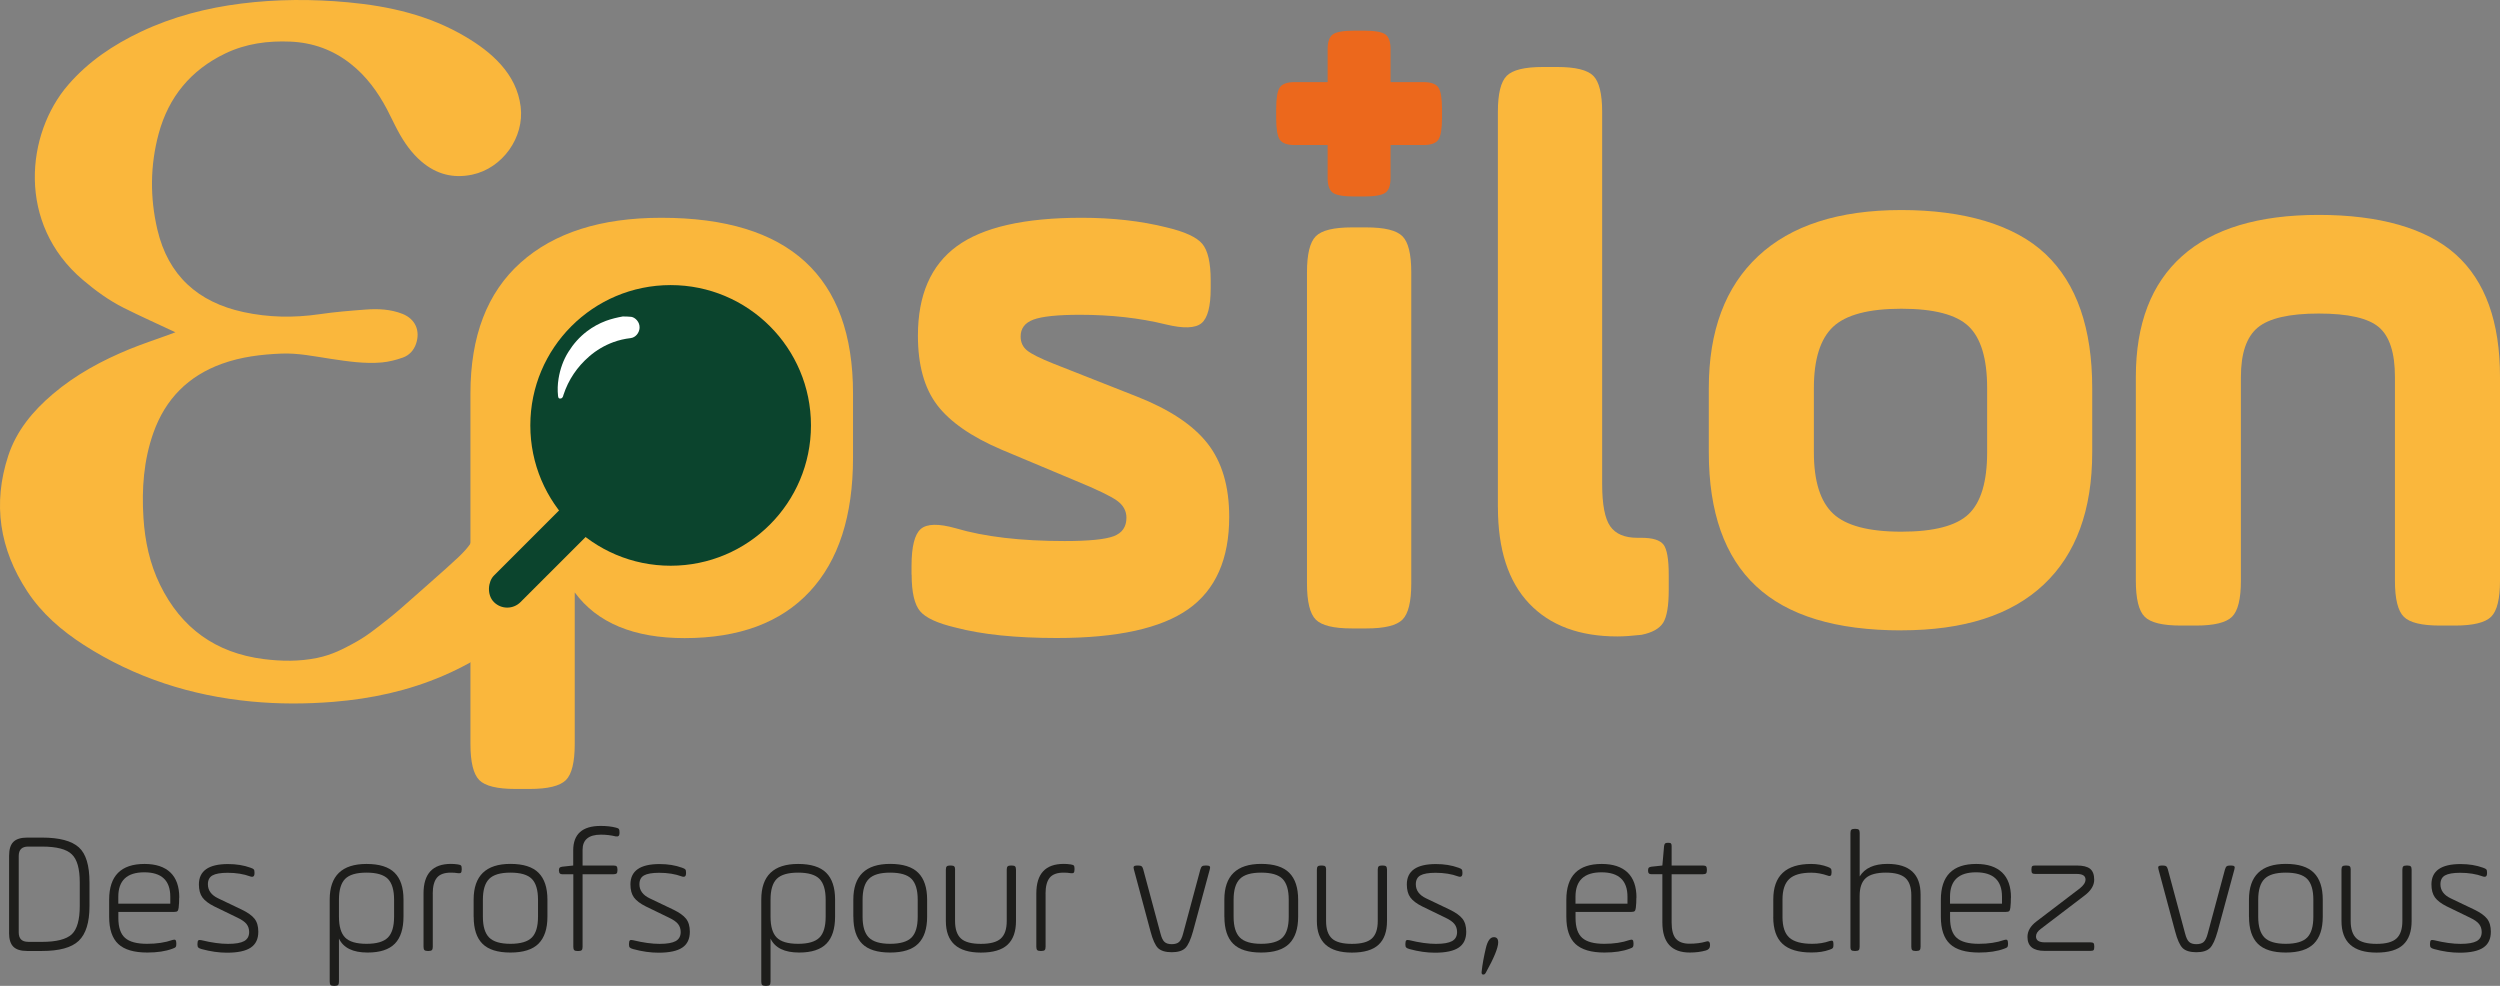 <?xml version="1.0" encoding="UTF-8"?>
<svg id="Calque_2" data-name="Calque 2" xmlns="http://www.w3.org/2000/svg" viewBox="0 0 478.01 188.5">
  <rect x="0" y="0" width="478.01" height="188.5" fill="#808080" stroke="none"/>
  <defs>
    <style>
      .cls-1 {
        fill: #ec681c;
      }

      .cls-2 {
        fill: #fff;
      }

      .cls-3 {
        fill: #fab73c;
      }

      .cls-4 {
        fill: #0b442d;
      }

      .cls-5 {
        fill: #1d1d1b;
      }
    </style>
  </defs>
  <g id="Calque_1-2" data-name="Calque 1">
    <g>
      <path class="cls-3" d="m89.95,142.25v-67.02c0-10.94,3.19-19.27,9.58-25,6.39-5.73,15.36-8.59,26.92-8.59,24.44,0,36.65,11.2,36.65,33.59v12.27c0,11.15-2.76,19.68-8.28,25.61-5.52,5.93-13.5,8.9-23.92,8.9-9.71,0-16.72-2.91-21.01-8.74v28.99c0,3.47-.56,5.77-1.69,6.9-1.13,1.12-3.43,1.69-6.9,1.69h-2.76c-3.48,0-5.78-.56-6.9-1.69s-1.69-3.43-1.69-6.9Zm53.06-54.29v-12.27c0-5.73-1.15-9.69-3.45-11.89-2.3-2.2-6.62-3.3-12.96-3.3s-10.58,1.15-13.04,3.45-3.68,6.21-3.68,11.73v12.27c0,5.52,1.23,9.43,3.68,11.73,2.45,2.3,6.8,3.45,13.04,3.45s10.53-1.12,12.88-3.37c2.35-2.25,3.53-6.19,3.53-11.81Z"/>
      <path class="cls-3" d="m174.29,109.89v-1.69c0-3.68.59-6.03,1.76-7.05,1.17-1.02,3.4-1.07,6.67-.15,5.52,1.64,12.47,2.45,20.86,2.45,4.6,0,7.72-.31,9.35-.92,1.63-.61,2.45-1.79,2.45-3.53,0-1.33-.61-2.43-1.84-3.3-1.23-.87-3.83-2.12-7.82-3.76l-14.26-5.98c-5.73-2.45-9.81-5.29-12.27-8.51-2.45-3.22-3.68-7.64-3.68-13.27,0-7.77,2.48-13.47,7.44-17.1,4.96-3.63,12.91-5.44,23.85-5.44,5.93,0,11.35.61,16.26,1.84,3.47.82,5.75,1.87,6.82,3.14,1.07,1.28,1.61,3.6,1.61,6.98v1.53c0,3.48-.59,5.7-1.76,6.67-1.18.97-3.45,1.05-6.82.23-5.01-1.23-10.48-1.84-16.41-1.84-4.29,0-7.26.31-8.9.92-1.64.61-2.45,1.69-2.45,3.22,0,1.13.41,2.02,1.23,2.68.82.67,2.5,1.51,5.06,2.53l15.95,6.29c6.23,2.45,10.73,5.44,13.5,8.97,2.76,3.53,4.14,8.2,4.14,14.03,0,8.08-2.61,13.96-7.82,17.64s-13.6,5.52-25.15,5.52c-7.87,0-14.32-.67-19.32-1.99-3.48-.82-5.75-1.86-6.82-3.14-1.07-1.28-1.61-3.6-1.61-6.98Z"/>
      <path class="cls-3" d="m268.15,45.17c-1.12-1.13-3.42-1.69-6.9-1.69h-2.76c-3.48,0-5.78.56-6.9,1.69-1.13,1.12-1.69,3.43-1.69,6.9v59.5c0,3.48.56,5.78,1.69,6.91s3.42,1.68,6.9,1.68h2.76c3.48,0,5.78-.56,6.9-1.68,1.13-1.13,1.69-3.43,1.69-6.91v-59.5c0-3.47-.56-5.78-1.69-6.9Z"/>
      <path class="cls-1" d="m275.72,20.88v1.67c0,2.1-.24,3.49-.7,4.16-.47.68-1.42,1.02-2.86,1.02h-6.28v6.29c0,1.43-.34,2.39-1.02,2.85-.68.47-2.07.7-4.17.7h-1.66c-2.1,0-3.49-.23-4.16-.7-.69-.46-1.02-1.42-1.02-2.85v-6.29h-6.29c-1.44,0-2.39-.34-2.86-1.02-.46-.67-.69-2.06-.69-4.16v-1.67c0-2.1.23-3.49.69-4.16.47-.68,1.42-1.02,2.86-1.02h6.29v-6.29c0-1.43.33-2.39,1.02-2.85.67-.47,2.06-.7,4.16-.7h1.66c2.1,0,3.49.23,4.17.7.68.46,1.02,1.42,1.02,2.85v6.29h6.28c1.44,0,2.39.34,2.86,1.02.46.67.7,2.06.7,4.16Z"/>
      <path class="cls-3" d="m286.4,97.01V21.4c0-3.47.56-5.77,1.69-6.9s3.42-1.69,6.9-1.69h2.76c3.47,0,5.78.56,6.9,1.69,1.12,1.13,1.69,3.43,1.69,6.9v71.16c0,3.89.51,6.57,1.53,8.05,1.02,1.48,2.76,2.22,5.21,2.22h.77c2.15,0,3.55.44,4.22,1.3.66.87,1,2.79,1,5.75v2.91c0,3.07-.36,5.16-1.07,6.29-.72,1.12-2.1,1.89-4.14,2.3-1.84.2-3.37.31-4.6.31-7.26,0-12.88-2.09-16.87-6.29-3.99-4.19-5.98-10.33-5.98-18.4Z"/>
      <path class="cls-3" d="m363.54,120.53c-12.48,0-21.73-2.81-27.76-8.44-6.03-5.62-9.05-14.16-9.05-25.61v-12.27c0-10.94,3.14-19.35,9.43-25.23,6.29-5.88,15.41-8.82,27.38-8.82s21.67,2.81,27.6,8.44c5.93,5.62,8.9,14.16,8.9,25.61v12.27c0,11.04-3.09,19.48-9.28,25.3-6.19,5.83-15.26,8.74-27.22,8.74Zm16.41-34.05v-12.27c0-5.62-1.18-9.56-3.53-11.81-2.35-2.25-6.65-3.37-12.88-3.37s-10.58,1.15-13.04,3.45c-2.45,2.3-3.68,6.21-3.68,11.73v12.27c0,5.52,1.23,9.43,3.68,11.73,2.45,2.3,6.8,3.45,13.04,3.45s10.53-1.12,12.88-3.37c2.35-2.25,3.53-6.19,3.53-11.81Z"/>
      <g>
        <path class="cls-5" d="m1.74,178.36v-14.74c0-1.22.27-2.11.82-2.65.54-.54,1.43-.82,2.65-.82h2.8c3.33,0,5.69.62,7.07,1.87,1.36,1.22,2.03,3.46,2.03,6.7v4.54c0,3.11-.69,5.33-2.07,6.64-1.36,1.29-3.7,1.93-7.04,1.93h-2.8c-1.22,0-2.11-.27-2.65-.82-.55-.54-.82-1.43-.82-2.65Zm3.64,1.73h2.63c2.78,0,4.69-.49,5.74-1.47,1-.98,1.5-2.77,1.5-5.37v-4.54c0-2.6-.5-4.38-1.5-5.34-1-1-2.91-1.5-5.74-1.5h-2.63c-1.2,0-1.8.6-1.8,1.8v14.61c0,1.2.6,1.8,1.8,1.8Z"/>
        <path class="cls-5" d="m34.26,171.63c0,.69-.03,1.33-.1,1.93-.04.33-.12.55-.23.65s-.32.15-.63.15h-10.67v1.17c0,1.78.43,3.05,1.28,3.8.86.76,2.26,1.13,4.22,1.13,1.82,0,3.44-.24,4.84-.73.27-.09.46-.09.57,0,.11.09.17.29.17.6v.2c0,.27-.04.45-.12.55-.08.1-.28.21-.62.32-1.31.49-2.91.73-4.8.73-2.53,0-4.39-.54-5.55-1.63-1.17-1.09-1.75-2.82-1.75-5.2v-3.27c0-4.56,2.26-6.84,6.77-6.84,2.16,0,3.8.55,4.94,1.63,1.13,1.09,1.7,2.69,1.7,4.8Zm-11.64-.17v1.33h9.94v-1.33c0-3.11-1.66-4.67-4.97-4.67s-4.97,1.56-4.97,4.67Z"/>
        <path class="cls-5" d="m37.76,180.53v-.13c0-.31.06-.51.17-.6.11-.09.31-.1.6-.03,1.93.47,3.62.7,5.07.7s2.45-.18,3.09-.53c.63-.36.95-.93.95-1.73,0-.6-.17-1.11-.5-1.53s-.9-.82-1.7-1.2l-4.47-2.17c-1.07-.53-1.82-1.11-2.27-1.72-.44-.61-.67-1.44-.67-2.48,0-2.6,1.86-3.9,5.57-3.9,1.58,0,3.01.23,4.3.7.33.11.54.22.63.33.09.11.13.3.13.57v.17c0,.58-.27.78-.8.6-1.27-.47-2.71-.7-4.34-.7-1.33,0-2.3.17-2.89.5-.59.33-.88.9-.88,1.7,0,1.16.65,2.05,1.93,2.67l4.54,2.17c1.16.56,1.97,1.14,2.45,1.75.48.61.72,1.44.72,2.48,0,1.38-.48,2.39-1.45,3.04-.97.65-2.48.97-4.55.97-1.53,0-3.16-.23-4.87-.7-.31-.09-.52-.19-.62-.3s-.15-.31-.15-.6Z"/>
        <path class="cls-5" d="m63.04,187.7v-15.71c0-4.54,2.35-6.8,7.04-6.8,2.45,0,4.24.56,5.37,1.68,1.13,1.12,1.7,2.83,1.7,5.12v3.27c0,2.31-.55,4.04-1.65,5.17-1.1,1.13-2.84,1.7-5.22,1.7-2.8,0-4.62-.89-5.47-2.67v8.24c0,.31-.06.52-.17.63-.11.11-.32.17-.63.17h-.17c-.31,0-.52-.06-.63-.17-.11-.11-.17-.32-.17-.63Zm12.31-12.41v-3.27c0-1.85-.4-3.17-1.18-3.97-.79-.8-2.15-1.2-4.09-1.2s-3.3.4-4.09,1.2c-.79.8-1.18,2.12-1.18,3.97v3.27c0,1.85.39,3.17,1.18,3.97.79.8,2.15,1.2,4.09,1.2s3.3-.4,4.09-1.2c.79-.8,1.18-2.12,1.18-3.97Z"/>
        <path class="cls-5" d="m82.75,170.89v10.14c0,.31-.06.52-.17.63-.11.11-.32.17-.63.17h-.17c-.31,0-.52-.06-.63-.17-.11-.11-.17-.32-.17-.63v-10.21c0-3.76,1.75-5.64,5.24-5.64.42,0,.87.03,1.33.1.31.04.51.12.6.22s.13.29.13.58v.2c0,.31-.06.51-.17.6-.11.09-.31.11-.6.07-.38-.07-.81-.1-1.3-.1-1.25,0-2.13.32-2.67.97-.53.65-.8,1.67-.8,3.07Z"/>
        <path class="cls-5" d="m90.56,175.29v-3.27c0-4.56,2.35-6.84,7.04-6.84,2.45,0,4.24.57,5.37,1.7,1.13,1.13,1.7,2.85,1.7,5.14v3.27c0,2.29-.57,4-1.7,5.14-1.13,1.13-2.92,1.7-5.37,1.7s-4.23-.56-5.35-1.68c-1.12-1.12-1.68-2.84-1.68-5.15Zm12.31,0v-3.27c0-1.85-.4-3.17-1.18-3.97-.79-.8-2.15-1.2-4.09-1.2s-3.27.4-4.07,1.2-1.2,2.12-1.2,3.97v3.27c0,1.85.4,3.17,1.2,3.97s2.16,1.2,4.07,1.2,3.3-.4,4.09-1.2c.79-.8,1.18-2.12,1.18-3.97Z"/>
        <path class="cls-5" d="m106.87,166.56v-.17c0-.22.04-.38.12-.47.08-.09.24-.16.48-.2l2.13-.23v-2.9c0-3.11,1.75-4.67,5.24-4.67,1.13,0,2.11.11,2.94.33.29.07.47.15.55.25.08.1.12.31.12.62v.2c0,.49-.24.69-.73.6-.91-.22-1.86-.33-2.83-.33-2.33,0-3.5.97-3.5,2.9v3h5.87c.31,0,.52.05.63.15s.17.31.17.62v.13c0,.31-.06.52-.17.62s-.32.15-.63.15h-5.87v13.88c0,.31-.06.52-.17.63-.11.11-.32.17-.63.17h-.17c-.31,0-.52-.06-.63-.17-.11-.11-.17-.32-.17-.63v-13.88h-2.13c-.4,0-.6-.2-.6-.6Z"/>
        <path class="cls-5" d="m120.27,180.53v-.13c0-.31.06-.51.17-.6.11-.09.31-.1.6-.03,1.93.47,3.62.7,5.07.7s2.45-.18,3.09-.53c.63-.36.95-.93.95-1.73,0-.6-.17-1.11-.5-1.53s-.9-.82-1.7-1.2l-4.47-2.17c-1.07-.53-1.82-1.11-2.27-1.72-.44-.61-.67-1.44-.67-2.48,0-2.6,1.86-3.9,5.57-3.9,1.58,0,3.01.23,4.3.7.33.11.54.22.63.33.09.11.13.3.13.57v.17c0,.58-.27.78-.8.6-1.27-.47-2.71-.7-4.34-.7-1.33,0-2.3.17-2.89.5-.59.33-.88.9-.88,1.7,0,1.16.65,2.05,1.93,2.67l4.54,2.17c1.16.56,1.97,1.14,2.45,1.75.48.61.72,1.44.72,2.48,0,1.38-.48,2.39-1.45,3.04-.97.65-2.48.97-4.55.97-1.53,0-3.16-.23-4.87-.7-.31-.09-.52-.19-.62-.3s-.15-.31-.15-.6Z"/>
        <path class="cls-5" d="m145.56,187.7v-15.71c0-4.54,2.35-6.8,7.04-6.8,2.45,0,4.24.56,5.37,1.68,1.13,1.12,1.7,2.83,1.7,5.12v3.27c0,2.31-.55,4.04-1.65,5.17-1.1,1.13-2.84,1.7-5.22,1.7-2.8,0-4.62-.89-5.47-2.67v8.24c0,.31-.06.52-.17.63-.11.11-.32.17-.63.17h-.17c-.31,0-.52-.06-.63-.17-.11-.11-.17-.32-.17-.63Zm12.31-12.41v-3.27c0-1.85-.4-3.17-1.18-3.97-.79-.8-2.15-1.2-4.09-1.2s-3.3.4-4.09,1.2c-.79.8-1.18,2.12-1.18,3.97v3.27c0,1.85.39,3.17,1.18,3.97.79.8,2.15,1.2,4.09,1.2s3.3-.4,4.09-1.2c.79-.8,1.18-2.12,1.18-3.97Z"/>
        <path class="cls-5" d="m163.16,175.29v-3.27c0-4.56,2.35-6.84,7.04-6.84,2.45,0,4.24.57,5.37,1.7,1.13,1.13,1.7,2.85,1.7,5.14v3.27c0,2.29-.57,4-1.7,5.14-1.13,1.13-2.92,1.7-5.37,1.7s-4.23-.56-5.35-1.68c-1.12-1.12-1.68-2.84-1.68-5.15Zm12.31,0v-3.27c0-1.85-.4-3.17-1.18-3.97-.79-.8-2.15-1.2-4.09-1.2s-3.27.4-4.07,1.2-1.2,2.12-1.2,3.97v3.27c0,1.85.4,3.17,1.2,3.97s2.16,1.2,4.07,1.2,3.3-.4,4.09-1.2c.79-.8,1.18-2.12,1.18-3.97Z"/>
        <path class="cls-5" d="m182.61,166.29v9.81c0,1.53.37,2.65,1.12,3.34.74.69,2.02,1.03,3.82,1.03s3.07-.34,3.82-1.03c.75-.69,1.12-1.8,1.12-3.34v-9.81c0-.31.06-.52.17-.63s.32-.17.63-.17h.17c.31,0,.52.06.63.17s.17.32.17.63v9.81c0,2.02-.54,3.54-1.62,4.54-1.08,1-2.77,1.5-5.09,1.5-4.47,0-6.7-2.01-6.7-6.04v-9.81c0-.31.06-.52.17-.63s.32-.17.63-.17h.17c.31,0,.52.06.63.17.11.11.17.32.17.63Z"/>
        <path class="cls-5" d="m199.92,170.89v10.14c0,.31-.06.52-.17.63-.11.11-.32.17-.63.17h-.17c-.31,0-.52-.06-.63-.17-.11-.11-.17-.32-.17-.63v-10.21c0-3.76,1.75-5.64,5.24-5.64.42,0,.87.03,1.33.1.31.04.51.12.6.22s.13.29.13.58v.2c0,.31-.06.51-.17.6-.11.09-.31.11-.6.07-.38-.07-.81-.1-1.3-.1-1.25,0-2.13.32-2.67.97-.53.65-.8,1.67-.8,3.07Z"/>
        <path class="cls-5" d="m218.6,166.26l3.3,12.27c.2.78.46,1.31.77,1.58.31.28.77.42,1.37.42s1.09-.14,1.4-.42c.31-.28.57-.81.77-1.58l3.3-12.27c.09-.31.2-.52.33-.62.13-.1.35-.15.67-.15h.2c.31,0,.51.06.6.17s.09.31,0,.6l-3.2,11.81c-.45,1.6-.93,2.67-1.47,3.2s-1.4.8-2.6.8-2.08-.27-2.63-.8c-.53-.53-1.01-1.6-1.43-3.2l-3.17-11.81c-.09-.29-.09-.49,0-.6.09-.11.29-.17.6-.17h.2c.31,0,.53.05.67.15.13.1.24.31.33.62Z"/>
        <path class="cls-5" d="m234.1,175.29v-3.27c0-4.56,2.35-6.84,7.04-6.84,2.45,0,4.24.57,5.37,1.7,1.13,1.13,1.7,2.85,1.7,5.14v3.27c0,2.29-.57,4-1.7,5.14-1.13,1.13-2.92,1.7-5.37,1.7s-4.23-.56-5.35-1.68c-1.12-1.12-1.68-2.84-1.68-5.15Zm12.31,0v-3.27c0-1.85-.4-3.17-1.18-3.97-.79-.8-2.15-1.2-4.09-1.2s-3.27.4-4.07,1.2-1.2,2.12-1.2,3.97v3.27c0,1.85.4,3.17,1.2,3.97s2.16,1.2,4.07,1.2,3.3-.4,4.09-1.2c.79-.8,1.18-2.12,1.18-3.97Z"/>
        <path class="cls-5" d="m253.55,166.29v9.81c0,1.53.37,2.65,1.12,3.34.74.69,2.02,1.03,3.82,1.03s3.07-.34,3.82-1.03c.75-.69,1.12-1.8,1.12-3.34v-9.81c0-.31.06-.52.17-.63s.32-.17.63-.17h.17c.31,0,.52.06.63.17s.17.32.17.63v9.81c0,2.02-.54,3.54-1.62,4.54-1.08,1-2.77,1.5-5.09,1.5-4.47,0-6.7-2.01-6.7-6.04v-9.81c0-.31.06-.52.17-.63s.32-.17.63-.17h.17c.31,0,.52.06.63.17.11.11.17.32.17.63Z"/>
        <path class="cls-5" d="m268.72,180.53v-.13c0-.31.06-.51.17-.6.11-.09.31-.1.6-.03,1.93.47,3.62.7,5.07.7s2.45-.18,3.09-.53c.63-.36.95-.93.95-1.73,0-.6-.17-1.11-.5-1.53s-.9-.82-1.7-1.2l-4.47-2.17c-1.07-.53-1.82-1.11-2.27-1.72-.44-.61-.67-1.44-.67-2.48,0-2.6,1.86-3.9,5.57-3.9,1.58,0,3.01.23,4.3.7.33.11.54.22.63.33.09.11.13.3.13.57v.17c0,.58-.27.78-.8.6-1.27-.47-2.71-.7-4.34-.7-1.33,0-2.3.17-2.89.5-.59.33-.88.9-.88,1.7,0,1.16.65,2.05,1.93,2.67l4.54,2.17c1.16.56,1.97,1.14,2.45,1.75.48.61.72,1.44.72,2.48,0,1.38-.48,2.39-1.45,3.04-.97.65-2.48.97-4.55.97-1.53,0-3.16-.23-4.87-.7-.31-.09-.52-.19-.62-.3s-.15-.31-.15-.6Z"/>
        <path class="cls-5" d="m283.53,186.33c-.2-.02-.28-.21-.23-.57.13-1.29.4-2.78.8-4.47.33-1.4.84-2.1,1.53-2.1.56,0,.83.33.83,1,0,1.02-.79,2.96-2.37,5.8-.16.29-.34.4-.57.33Z"/>
        <path class="cls-5" d="m312.88,171.63c0,.69-.03,1.33-.1,1.93-.04.33-.12.55-.23.65s-.32.15-.63.15h-10.67v1.17c0,1.78.43,3.05,1.28,3.8.86.76,2.26,1.13,4.22,1.13,1.82,0,3.44-.24,4.84-.73.27-.09.46-.09.57,0,.11.09.17.29.17.6v.2c0,.27-.04.45-.12.55-.08.1-.28.21-.62.32-1.31.49-2.91.73-4.8.73-2.53,0-4.39-.54-5.55-1.63-1.17-1.09-1.75-2.82-1.75-5.2v-3.27c0-4.56,2.26-6.84,6.77-6.84,2.16,0,3.8.55,4.94,1.63,1.13,1.09,1.7,2.69,1.7,4.8Zm-11.64-.17v1.33h9.94v-1.33c0-3.11-1.66-4.67-4.97-4.67s-4.97,1.56-4.97,4.67Z"/>
        <path class="cls-5" d="m315.12,166.56v-.17c0-.22.04-.38.12-.47.08-.09.24-.16.48-.2l2.13-.23.33-3.74c.04-.24.11-.41.2-.48.09-.08.24-.12.47-.12h.17c.24,0,.41.04.48.13.08.09.12.25.12.47v3.74h5.97c.31,0,.52.06.62.17s.15.31.15.6v.13c0,.29-.05.49-.15.6s-.31.17-.62.17h-5.97v9.21c0,1.47.28,2.51.83,3.14.56.62,1.42.93,2.6.93s2.2-.13,3.14-.4c.51-.18.77.03.77.63v.13c0,.47-.26.78-.77.93-.93.27-1.97.4-3.1.4-3.49,0-5.24-1.92-5.24-5.77v-9.21h-2.13c-.4,0-.6-.2-.6-.6Z"/>
        <path class="cls-5" d="m339.06,175.33v-3.37c0-4.51,2.41-6.77,7.24-6.77,1.13,0,2.2.19,3.2.57.29.11.48.22.57.33s.13.3.13.57v.2c0,.56-.23.75-.7.57-1.09-.38-2.15-.57-3.17-.57-1.98,0-3.39.41-4.24,1.23-.85.82-1.27,2.12-1.27,3.9v3.33c0,1.87.44,3.19,1.32,3.97.88.78,2.33,1.17,4.35,1.17,1.25,0,2.36-.18,3.34-.53.29-.09.48-.09.58-.02.1.08.15.27.15.58v.23c0,.27-.04.45-.12.55-.08.1-.28.21-.62.32-.98.36-2.13.53-3.47.53-2.49,0-4.33-.55-5.52-1.65-1.19-1.1-1.78-2.82-1.78-5.15Z"/>
        <path class="cls-5" d="m353.81,181.03v-21.75c0-.31.06-.52.17-.63s.32-.17.63-.17h.17c.31,0,.52.06.63.17.11.11.17.32.17.63v8.3c.98-1.6,2.75-2.4,5.3-2.4,4.22,0,6.34,1.95,6.34,5.84v10.01c0,.31-.06.52-.17.63s-.32.17-.63.17h-.17c-.31,0-.52-.06-.63-.17-.11-.11-.17-.32-.17-.63v-9.84c0-1.53-.38-2.64-1.13-3.32-.76-.68-2-1.02-3.74-1.02s-3.06.35-3.84,1.05c-.78.7-1.17,1.83-1.17,3.39v9.74c0,.31-.06.52-.17.63-.11.11-.32.17-.63.17h-.17c-.31,0-.52-.06-.63-.17-.11-.11-.17-.32-.17-.63Z"/>
        <path class="cls-5" d="m384.49,171.63c0,.69-.03,1.33-.1,1.93-.04.33-.12.55-.23.65s-.32.15-.63.15h-10.67v1.17c0,1.78.43,3.05,1.28,3.8.86.76,2.26,1.13,4.22,1.13,1.82,0,3.44-.24,4.84-.73.27-.09.46-.09.57,0,.11.09.17.29.17.6v.2c0,.27-.04.45-.12.55-.08.1-.28.21-.62.32-1.31.49-2.91.73-4.8.73-2.53,0-4.39-.54-5.55-1.63-1.17-1.09-1.75-2.82-1.75-5.2v-3.27c0-4.56,2.26-6.84,6.77-6.84,2.16,0,3.8.55,4.94,1.63,1.13,1.09,1.7,2.69,1.7,4.8Zm-11.64-.17v1.33h9.94v-1.33c0-3.11-1.66-4.67-4.97-4.67s-4.97,1.56-4.97,4.67Z"/>
        <path class="cls-5" d="m388.42,166.39v-.17c0-.31.05-.51.15-.6.1-.09.29-.13.58-.13h7.94c1.18,0,2.03.21,2.55.63.52.42.78,1.12.78,2.1,0,1.07-.61,2.07-1.83,3l-8.4,6.4c-.6.45-.9.92-.9,1.43,0,.76.57,1.13,1.7,1.13h8.71c.29,0,.48.05.58.15s.15.29.15.58v.17c0,.31-.05.51-.15.6s-.29.13-.58.13h-8.77c-2.18,0-3.27-.89-3.27-2.67,0-1.11.58-2.1,1.73-2.97l8.27-6.3c.73-.58,1.1-1.14,1.1-1.7,0-.71-.56-1.07-1.67-1.07h-7.94c-.29,0-.48-.05-.58-.15s-.15-.29-.15-.58Z"/>
        <path class="cls-5" d="m414.51,166.26l3.3,12.27c.2.78.46,1.31.77,1.58.31.28.77.42,1.37.42s1.09-.14,1.4-.42c.31-.28.57-.81.77-1.58l3.3-12.27c.09-.31.2-.52.33-.62.13-.1.35-.15.67-.15h.2c.31,0,.51.06.6.17s.09.31,0,.6l-3.2,11.81c-.45,1.6-.93,2.67-1.47,3.2s-1.4.8-2.6.8-2.08-.27-2.63-.8c-.53-.53-1.01-1.6-1.43-3.2l-3.17-11.81c-.09-.29-.09-.49,0-.6.09-.11.29-.17.6-.17h.2c.31,0,.53.05.67.15.13.1.24.31.33.62Z"/>
        <path class="cls-5" d="m430.01,175.29v-3.27c0-4.56,2.35-6.84,7.04-6.84,2.45,0,4.24.57,5.37,1.7,1.13,1.13,1.7,2.85,1.7,5.14v3.27c0,2.29-.57,4-1.7,5.14-1.13,1.13-2.92,1.7-5.37,1.7s-4.23-.56-5.35-1.68c-1.12-1.12-1.68-2.84-1.68-5.15Zm12.31,0v-3.27c0-1.85-.4-3.17-1.18-3.97-.79-.8-2.15-1.2-4.09-1.2s-3.27.4-4.07,1.2-1.2,2.12-1.2,3.97v3.27c0,1.85.4,3.17,1.2,3.97s2.16,1.2,4.07,1.2,3.3-.4,4.09-1.2c.79-.8,1.18-2.12,1.18-3.97Z"/>
        <path class="cls-5" d="m449.46,166.29v9.81c0,1.53.37,2.65,1.12,3.34.74.69,2.02,1.03,3.82,1.03s3.07-.34,3.82-1.03c.75-.69,1.12-1.8,1.12-3.34v-9.81c0-.31.06-.52.17-.63s.32-.17.63-.17h.17c.31,0,.52.06.63.17s.17.32.17.63v9.81c0,2.02-.54,3.54-1.62,4.54-1.08,1-2.77,1.5-5.09,1.5-4.47,0-6.7-2.01-6.7-6.04v-9.81c0-.31.06-.52.17-.63s.32-.17.63-.17h.17c.31,0,.52.06.63.17.11.11.17.32.17.63Z"/>
        <path class="cls-5" d="m464.63,180.53v-.13c0-.31.06-.51.17-.6.11-.09.31-.1.6-.03,1.93.47,3.62.7,5.07.7s2.45-.18,3.09-.53c.63-.36.95-.93.95-1.73,0-.6-.17-1.11-.5-1.53s-.9-.82-1.7-1.2l-4.47-2.17c-1.07-.53-1.82-1.11-2.27-1.72-.44-.61-.67-1.44-.67-2.48,0-2.6,1.86-3.9,5.57-3.9,1.58,0,3.01.23,4.3.7.33.11.54.22.63.33.09.11.13.3.13.57v.17c0,.58-.27.78-.8.6-1.27-.47-2.71-.7-4.34-.7-1.33,0-2.3.17-2.89.5-.59.33-.88.9-.88,1.7,0,1.16.65,2.05,1.93,2.67l4.54,2.17c1.16.56,1.97,1.14,2.45,1.75.48.61.72,1.44.72,2.48,0,1.38-.48,2.39-1.45,3.04-.97.65-2.48.97-4.55.97-1.53,0-3.16-.23-4.87-.7-.31-.09-.52-.19-.62-.3s-.15-.31-.15-.6Z"/>
      </g>
      <path class="cls-3" d="m103.63,111.74c-1.17,3.76-3.41,6.86-6.26,9.53-3.7,3.47-8.03,5.96-12.66,7.95-6.68,2.87-13.68,4.38-20.9,4.97-5.25.43-10.51.44-15.75-.06-11.51-1.1-22.25-4.54-32.02-10.81-4.26-2.74-8.05-6.01-10.84-10.27C-.08,105-1.44,96.33,1.58,87.13c1.58-4.8,4.73-8.57,8.54-11.8,4.38-3.72,9.38-6.41,14.67-8.58,2.47-1.01,5.02-1.84,7.53-2.76.39-.15.79-.3,1.22-.46-3.38-1.59-6.66-3.05-9.87-4.66-2.83-1.42-5.39-3.28-7.81-5.34-12.69-10.73-10.9-27.98-2.81-37.32,3.87-4.47,8.65-7.66,13.93-10.16,6.08-2.87,12.5-4.53,19.16-5.37,6.79-.85,13.59-.87,20.39-.24,7.91.73,15.55,2.47,22.49,6.59,2.48,1.47,4.8,3.14,6.73,5.3,2.06,2.31,3.41,4.94,3.8,8.05.75,5.88-3.46,11.8-9.29,13.02-3.64.76-6.84-.1-9.65-2.49-1.92-1.64-3.34-3.67-4.52-5.87-.74-1.37-1.38-2.79-2.11-4.17-1.77-3.34-3.97-6.35-6.97-8.7-3.36-2.64-7.19-4.02-11.45-4.21-4.34-.19-8.55.37-12.5,2.27-6.57,3.16-10.82,8.31-12.72,15.32-1.64,6.08-1.68,12.23-.25,18.35,2.07,8.79,7.77,13.89,16.47,15.77,4.8,1.04,9.63,1.12,14.51.41,2.93-.43,5.89-.67,8.85-.89,2.39-.18,4.78-.07,7.05.83,2.45.98,3.43,3.22,2.58,5.72-.44,1.27-1.32,2.21-2.55,2.64-1.27.45-2.62.79-3.95.92-3.32.3-6.6-.21-9.88-.7-3.12-.47-6.23-1.13-9.41-.99-3.86.16-7.65.62-11.31,1.94-6.46,2.33-10.82,6.74-13.11,13.18-1.87,5.27-2.26,10.74-1.91,16.27.28,4.46,1.2,8.77,3.17,12.81,4.05,8.29,10.66,13.05,19.83,14.21,3.4.43,6.79.47,10.16-.21,3.1-.63,5.31-1.9,6.84-2.71,2.48-1.33,4.08-2.59,6.98-4.9,1.51-1.21,2.32-1.91,6.99-6.05,6.49-5.74,7.28-6.46,8.5-8.13.13-.18-.04.05,3.59-6.24,1.29-2.23,1.95-3.37,1.49-4.1-.58-.91-2.7-.82-2.86-.33-.35,1.09,10.41,2.24,12.12,9.03.8,3.17.34,6.29-.62,9.35Z"/>
      <path class="cls-3" d="m428.47,72.07v38.95c0,3.48-.56,5.78-1.69,6.9-1.13,1.13-3.43,1.69-6.9,1.69h-2.91c-3.48,0-5.78-.56-6.9-1.69-1.13-1.12-1.69-3.42-1.69-6.9v-38.95c0-10.12,2.94-17.81,8.82-23.08,5.88-5.26,14.59-7.9,26.15-7.9s20.6,2.53,26.23,7.59c5.62,5.06,8.43,12.86,8.43,23.39v38.95c0,3.48-.56,5.78-1.69,6.9s-3.43,1.69-6.9,1.69h-2.91c-3.48,0-5.78-.56-6.9-1.69-1.13-1.12-1.69-3.42-1.69-6.9v-38.95c0-4.6-1.02-7.77-3.07-9.51-2.05-1.74-5.88-2.61-11.5-2.61s-9.51.9-11.66,2.68c-2.15,1.79-3.22,4.93-3.22,9.43Z"/>
      <ellipse class="cls-3" cx="127.9" cy="83.05" rx="23.24" ry="28.91"/>
      <circle class="cls-4" cx="128.23" cy="81.34" r="26.83"/>
      <rect class="cls-4" x="101.07" y="90.45" width="7.18" height="28.91" rx="3.59" ry="3.59" transform="translate(104.84 -43.28) rotate(45)"/>
      <path class="cls-2" d="m119.11,60.51c.53.02,1.07,0,1.59.07.75.11,1.66.99,1.59,2.12-.06.97-.78,1.84-1.72,1.95-1.13.13-2.23.38-3.29.77-1.7.63-3.24,1.53-4.61,2.72-2.32,2.01-3.98,4.46-4.94,7.38-.05.14-.06.3-.14.41-.08.11-.21.24-.34.26-.37.07-.5-.05-.55-.48-.12-1.11-.08-2.22.1-3.33.3-1.82.9-3.54,1.88-5.1.95-1.52,2.12-2.85,3.56-3.94,1.11-.84,2.31-1.5,3.61-1.99,1.06-.39,2.15-.65,3.27-.85Z"/>
    </g>
  </g>
</svg>